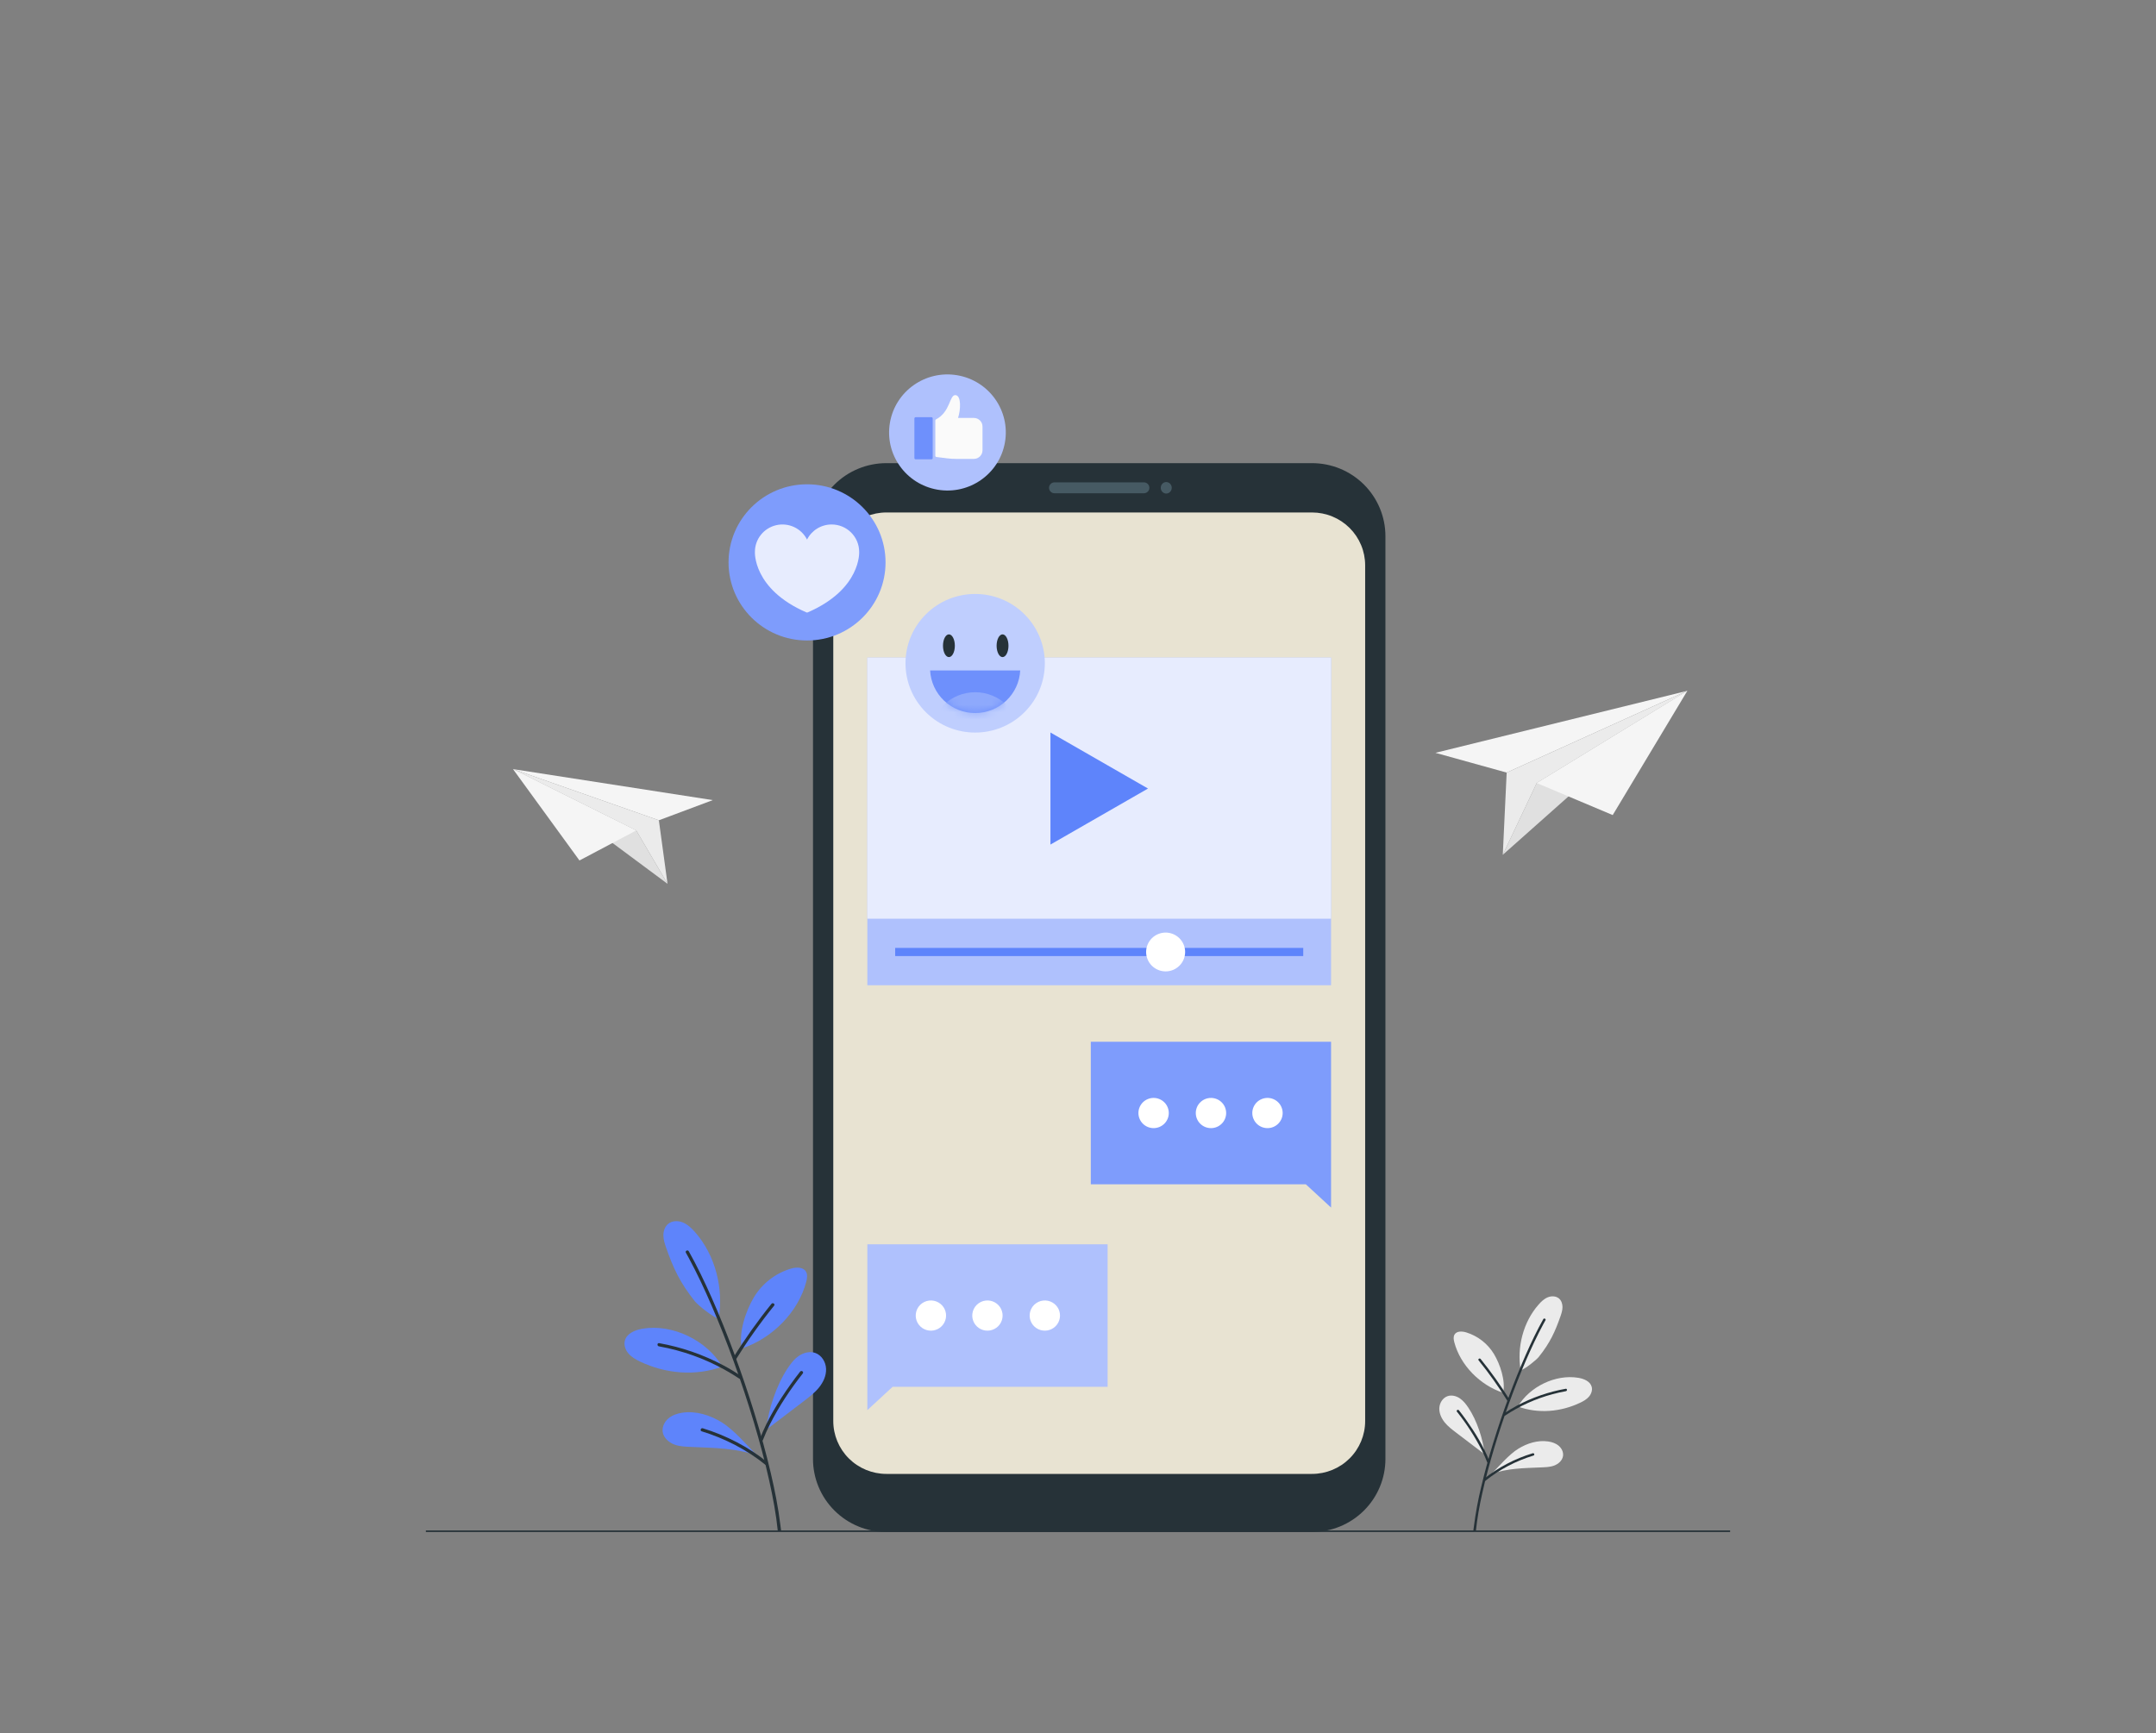 <svg width="286" height="230" viewBox="0 0 286 230" fill="none" xmlns="http://www.w3.org/2000/svg">
<rect x="0" y="0" width="286" height="230" fill="#808080" stroke="none"/>
<g clip-path="url(#clip0_116_3434)">
<path d="M229.506 203.071H56.493V203.272H229.506V203.071Z" fill="#263238"/>
<path d="M181.59 194.401V74.576C181.59 70.648 178.391 67.465 174.443 67.465H117.186C113.239 67.465 110.039 70.648 110.039 74.576L110.039 194.401C110.039 198.328 113.239 201.512 117.186 201.512H174.443C178.391 201.512 181.59 198.328 181.59 194.401Z" fill="#E8E3D2"/>
<path d="M174.043 61.453H117.584C116.305 61.452 115.039 61.703 113.857 62.19C112.676 62.677 111.602 63.391 110.698 64.29C109.793 65.19 109.076 66.259 108.587 67.434C108.097 68.61 107.846 69.87 107.846 71.143V193.581C107.846 196.151 108.872 198.616 110.698 200.433C112.524 202.251 115.001 203.272 117.584 203.272H174.043C176.626 203.271 179.103 202.25 180.929 200.433C182.755 198.616 183.781 196.151 183.781 193.581V71.143C183.781 69.87 183.529 68.61 183.04 67.435C182.55 66.259 181.833 65.191 180.929 64.291C180.025 63.391 178.951 62.677 177.77 62.19C176.588 61.703 175.322 61.453 174.043 61.453ZM181.092 188.554C181.092 190.414 180.35 192.198 179.028 193.513C177.707 194.828 175.914 195.567 174.045 195.567H117.584C115.715 195.567 113.923 194.828 112.601 193.513C111.28 192.198 110.537 190.414 110.537 188.554V75.01C110.537 73.15 111.28 71.366 112.601 70.051C113.923 68.736 115.715 67.997 117.584 67.997H174.043C174.969 67.997 175.886 68.178 176.741 68.531C177.596 68.883 178.373 69.399 179.028 70.05C179.682 70.702 180.201 71.475 180.556 72.326C180.91 73.177 181.092 74.088 181.092 75.01V188.554Z" fill="#263238"/>
<path d="M151.739 65.45H139.887C139.693 65.45 139.508 65.373 139.372 65.237C139.235 65.101 139.158 64.917 139.158 64.725C139.158 64.532 139.235 64.348 139.372 64.212C139.508 64.076 139.693 64 139.887 64H151.739C151.933 64 152.118 64.076 152.255 64.212C152.391 64.348 152.468 64.532 152.468 64.725C152.468 64.917 152.391 65.101 152.255 65.237C152.118 65.373 151.933 65.45 151.739 65.45Z" fill="#465A63"/>
<path d="M154.706 65.487C155.109 65.487 155.435 65.145 155.435 64.724C155.435 64.302 155.109 63.961 154.706 63.961C154.304 63.961 153.978 64.302 153.978 64.724C153.978 65.145 154.304 65.487 154.706 65.487Z" fill="#465A63"/>
<path d="M176.57 138.226H144.699V157.138H173.222L176.57 160.228V138.226Z" fill="#7E9CFC"/>
<path d="M162.063 149.1C162.85 148.317 162.85 147.049 162.063 146.266C161.277 145.484 160.002 145.484 159.216 146.266C158.429 147.049 158.429 148.317 159.216 149.1C160.002 149.882 161.277 149.882 162.063 149.1Z" fill="white"/>
<path d="M168.907 149.533C169.934 149.11 170.422 147.938 169.996 146.915C169.571 145.893 168.393 145.407 167.366 145.831C166.338 146.254 165.85 147.426 166.276 148.449C166.701 149.471 167.879 149.957 168.907 149.533Z" fill="white"/>
<path d="M154.89 148.449C155.316 147.427 154.828 146.254 153.8 145.831C152.773 145.408 151.595 145.893 151.169 146.915C150.744 147.938 151.232 149.11 152.259 149.533C153.287 149.957 154.464 149.471 154.89 148.449Z" fill="white"/>
<path d="M115.056 165.101H146.928V184.012H118.404L115.056 187.103V165.101Z" fill="#AFC1FD"/>
<path d="M128.983 174.352C128.941 174.764 129.028 175.178 129.232 175.539C129.435 175.899 129.746 176.188 130.122 176.366C130.497 176.543 130.919 176.601 131.329 176.53C131.738 176.46 132.116 176.265 132.41 175.973C132.704 175.68 132.9 175.304 132.97 174.897C133.041 174.489 132.983 174.07 132.805 173.696C132.626 173.322 132.336 173.013 131.974 172.81C131.612 172.607 131.195 172.521 130.781 172.563C130.321 172.61 129.89 172.814 129.563 173.139C129.235 173.465 129.03 173.894 128.983 174.352Z" fill="white"/>
<path d="M121.484 174.352C121.441 174.764 121.528 175.178 121.732 175.539C121.936 175.9 122.247 176.188 122.623 176.366C122.998 176.543 123.42 176.601 123.83 176.53C124.239 176.46 124.617 176.265 124.911 175.972C125.205 175.68 125.4 175.304 125.471 174.896C125.542 174.488 125.484 174.069 125.305 173.695C125.126 173.322 124.836 173.012 124.473 172.81C124.111 172.607 123.694 172.521 123.281 172.563C122.82 172.61 122.39 172.814 122.062 173.14C121.735 173.466 121.531 173.894 121.484 174.352Z" fill="white"/>
<path d="M136.596 174.352C136.554 174.764 136.641 175.178 136.845 175.539C137.049 175.9 137.36 176.188 137.736 176.366C138.111 176.543 138.533 176.601 138.942 176.53C139.352 176.46 139.73 176.265 140.024 175.972C140.318 175.68 140.513 175.304 140.584 174.896C140.654 174.488 140.596 174.069 140.418 173.695C140.239 173.322 139.949 173.012 139.586 172.81C139.224 172.607 138.807 172.521 138.394 172.563C137.933 172.61 137.503 172.814 137.175 173.14C136.848 173.466 136.643 173.894 136.596 174.352Z" fill="white"/>
<path d="M176.57 87.258H115.056V130.727H176.57V87.258Z" fill="#AFC1FD"/>
<path d="M172.879 125.774H118.749V126.855H172.879V125.774Z" fill="#5E84FB"/>
<path d="M176.57 87.258H115.056V121.901H176.57V87.258Z" fill="#E7ECFE"/>
<path d="M152.286 104.628L139.345 97.193V112.062L152.286 104.628Z" fill="#5E84FB"/>
<path d="M155.615 128.693C156.935 128.149 157.562 126.643 157.015 125.329C156.468 124.015 154.955 123.392 153.635 123.936C152.314 124.48 151.687 125.986 152.234 127.3C152.781 128.613 154.295 129.237 155.615 128.693Z" fill="white"/>
<path d="M107.057 84.983C112.808 84.983 117.47 80.343 117.47 74.62C117.47 68.898 112.808 64.258 107.057 64.258C101.306 64.258 96.644 68.898 96.644 74.62C96.644 80.343 101.306 84.983 107.057 84.983Z" fill="#7E9CFC"/>
<path d="M110.318 69.589C109.641 69.589 108.977 69.776 108.401 70.13C107.825 70.484 107.36 70.99 107.057 71.592C106.687 70.862 106.081 70.276 105.336 69.93C104.591 69.585 103.751 69.499 102.951 69.688C102.151 69.877 101.439 70.328 100.929 70.97C100.419 71.611 100.141 72.405 100.141 73.223C100.141 73.223 99.838 78.16 106.97 81.255C106.997 81.267 107.027 81.273 107.057 81.273C107.087 81.273 107.117 81.267 107.144 81.255C114.277 78.16 113.972 73.223 113.972 73.223C113.972 72.746 113.877 72.273 113.694 71.832C113.51 71.391 113.241 70.99 112.901 70.653C112.562 70.315 112.159 70.048 111.716 69.865C111.273 69.683 110.797 69.589 110.318 69.589Z" fill="#E7ECFE"/>
<path d="M133.309 58.692C134.036 54.501 131.21 50.516 126.998 49.793C122.785 49.07 118.781 51.881 118.054 56.073C117.328 60.265 120.153 64.249 124.365 64.972C128.578 65.696 132.582 62.884 133.309 58.692Z" fill="#AFC1FD"/>
<path d="M124.073 55.791V60.476C124.073 60.515 124.087 60.553 124.114 60.582C124.14 60.612 124.176 60.631 124.215 60.636L125.675 60.818C126.056 60.865 126.44 60.889 126.824 60.889H129.188C129.338 60.889 129.487 60.859 129.626 60.802C129.765 60.745 129.891 60.661 129.997 60.555C130.103 60.449 130.187 60.324 130.245 60.186C130.302 60.047 130.332 59.899 130.332 59.75V56.59C130.331 56.289 130.21 56 129.996 55.787C129.781 55.575 129.491 55.455 129.188 55.455H127.087C127.45 54.361 127.53 52.503 126.756 52.427C125.929 52.358 126.102 54.639 124.16 55.651C124.134 55.664 124.112 55.685 124.097 55.709C124.082 55.734 124.073 55.762 124.073 55.791Z" fill="#FAFAFA"/>
<path d="M123.564 55.356H121.459C121.369 55.356 121.297 55.428 121.297 55.517V60.782C121.297 60.871 121.369 60.943 121.459 60.943H123.564C123.653 60.943 123.726 60.871 123.726 60.782V55.517C123.726 55.428 123.653 55.356 123.564 55.356Z" fill="#6E90FC"/>
<path d="M135.894 94.508C139.503 90.917 139.503 85.094 135.894 81.503C132.285 77.912 126.434 77.912 122.825 81.503C119.216 85.094 119.216 90.917 122.825 94.508C126.434 98.099 132.285 98.099 135.894 94.508Z" fill="#BFCEFE"/>
<path d="M123.383 88.956C123.461 90.481 124.124 91.919 125.236 92.971C126.349 94.024 127.825 94.611 129.36 94.611C130.895 94.611 132.371 94.024 133.483 92.971C134.596 91.919 135.259 90.481 135.336 88.956H123.383Z" fill="#6E90FC"/>
<path d="M125.877 87.187C126.312 87.187 126.664 86.512 126.664 85.679C126.664 84.847 126.312 84.171 125.877 84.171C125.442 84.171 125.09 84.847 125.09 85.679C125.09 86.512 125.442 87.187 125.877 87.187Z" fill="#263238"/>
<path d="M132.991 87.187C133.425 87.187 133.778 86.512 133.778 85.679C133.778 84.847 133.425 84.171 132.991 84.171C132.556 84.171 132.204 84.847 132.204 85.679C132.204 86.512 132.556 87.187 132.991 87.187Z" fill="#263238"/>
<mask id="mask0_116_3434" style="mask-type:luminance" maskUnits="userSpaceOnUse" x="123" y="88" width="13" height="7">
<path d="M123.375 88.648C123.395 90.214 124.035 91.709 125.155 92.809C126.275 93.909 127.786 94.526 129.359 94.526C130.933 94.526 132.444 93.909 133.564 92.809C134.684 91.709 135.324 90.214 135.344 88.648H123.375Z" fill="white"/>
</mask>
<g mask="url(#mask0_116_3434)">
<path d="M135.344 97.726C135.324 96.16 134.684 94.665 133.564 93.565C132.444 92.465 130.933 91.848 129.359 91.848C127.786 91.848 126.275 92.465 125.155 93.565C124.035 94.665 123.395 96.16 123.375 97.726H135.344Z" fill="#8EA9FC"/>
</g>
<path d="M199.349 113.42L223.832 91.662L203.853 103.897L199.349 113.42Z" fill="#E0E0E0"/>
<path d="M190.415 99.889L199.863 102.511L223.83 91.662L190.415 99.889Z" fill="#F5F5F5"/>
<path d="M203.852 103.897L223.831 91.662L213.931 108.148L203.852 103.897Z" fill="#F5F5F5"/>
<path d="M203.853 103.897L199.349 113.42L199.865 102.511L223.832 91.662L203.853 103.897Z" fill="#EBEBEB"/>
<path d="M88.55 117.272L68.051 102.05L84.4 110.188L88.55 117.272Z" fill="#E0E0E0"/>
<path d="M94.553 106.163L87.4 108.84L68.051 102.05L94.553 106.163Z" fill="#F5F5F5"/>
<path d="M84.4 110.188L68.051 102.05L76.868 114.172L84.4 110.188Z" fill="#F5F5F5"/>
<path d="M84.4 110.188L88.55 117.272L87.4 108.84L68.051 102.05L84.4 110.188Z" fill="#EBEBEB"/>
<path d="M82.891 177.881C83.144 176.918 84.249 176.464 85.234 176.299C89.222 175.629 93.772 177.851 95.814 181.325C92.285 182.632 88.298 182.282 84.902 180.659C84.341 180.389 83.784 180.074 83.377 179.603C82.97 179.133 82.73 178.481 82.891 177.881Z" fill="#5E84FB"/>
<path d="M98.449 178.903L98.391 178.859C97.966 176.804 98.929 173.933 100.007 172.13C101.105 170.312 102.839 168.962 104.877 168.339C105.584 168.125 106.517 168.082 106.906 168.71C107.153 169.113 107.068 169.622 106.95 170.076C105.895 174.105 102.418 177.598 98.449 178.903Z" fill="#5E84FB"/>
<path d="M88.666 188.202C89.176 187.768 89.84 187.547 90.504 187.447C92.323 187.174 94.197 187.764 95.757 188.731C97.318 189.698 99.138 191.787 100.405 193.119C97.656 192.148 94.814 192.122 91.899 191.996C91.083 191.961 90.247 191.957 89.481 191.679C88.714 191.4 88.011 190.774 87.904 189.97C87.821 189.308 88.156 188.635 88.666 188.202Z" fill="#5E84FB"/>
<path d="M106.009 179.88C106.632 179.467 107.439 179.269 108.146 179.515C109.001 179.817 109.547 180.722 109.582 181.626C109.617 182.531 109.213 183.401 108.644 184.102C108.076 184.804 107.348 185.359 106.629 185.912L101.629 189.715C101.922 187.021 102.989 183.784 104.499 181.527C104.916 180.898 105.384 180.293 106.009 179.88Z" fill="#5E84FB"/>
<path d="M92.186 172.677C90.189 170.189 89.305 168.236 88.367 165.562C88.18 165.031 88.005 164.483 88.002 163.918C87.999 163.353 88.187 162.763 88.622 162.401C89.147 161.959 89.935 161.939 90.574 162.199C91.212 162.46 91.722 162.947 92.178 163.46C94.887 166.513 96.017 170.964 95.33 174.979C94.564 174.776 92.59 173.173 92.186 172.677Z" fill="#5E84FB"/>
<path d="M103.181 203.171C102.953 200.914 102.534 198.678 102.042 196.465C101.463 193.863 100.769 191.287 100.006 188.732C99.198 186.032 98.312 183.356 97.35 180.705C96.433 178.176 95.45 175.669 94.381 173.198C93.454 171.054 92.461 168.932 91.35 166.876C91.23 166.655 91.108 166.434 90.985 166.214C90.851 165.975 91.235 165.789 91.368 166.026C92.486 168.021 93.472 170.087 94.399 172.175C95.481 174.62 96.473 177.101 97.4 179.615C98.379 182.259 99.284 184.931 100.114 187.629C100.906 190.21 101.63 192.813 102.244 195.441C102.777 197.719 103.238 200.021 103.518 202.345C103.548 202.596 103.6 202.924 103.626 203.175L103.181 203.171Z" fill="#263238"/>
<path d="M98.081 182.931C95.527 181.232 92.712 179.959 89.746 179.163C88.972 178.955 88.192 178.78 87.405 178.64C87.137 178.591 87.168 178.167 87.439 178.216C90.412 178.748 93.282 179.74 95.946 181.157C96.761 181.591 97.553 182.068 98.321 182.58C98.549 182.732 98.309 183.082 98.081 182.931Z" fill="#263238"/>
<path d="M97.297 180.096C98.827 177.629 100.511 175.259 102.339 173.001C102.51 172.788 102.863 173.027 102.691 173.24C100.864 175.498 99.18 177.868 97.65 180.336C97.505 180.569 97.154 180.329 97.297 180.096Z" fill="#263238"/>
<path d="M100.799 190.926C101.797 188.343 103.273 185.934 104.875 183.687C105.284 183.113 105.705 182.549 106.14 181.995C106.309 181.781 106.663 182.019 106.493 182.235C104.839 184.336 103.338 186.593 102.135 188.981C101.792 189.664 101.477 190.361 101.201 191.074C101.1 191.328 100.696 191.187 100.797 190.931L100.799 190.926Z" fill="#263238"/>
<path d="M101.538 194.358C99.069 192.354 96.125 190.847 93.083 189.915C92.82 189.834 92.963 189.434 93.226 189.513C96.298 190.454 99.288 191.98 101.778 194.005C101.99 194.176 101.751 194.529 101.538 194.356V194.358Z" fill="#263238"/>
<path d="M211.144 184.013C210.952 183.284 210.116 182.941 209.369 182.815C206.348 182.312 202.903 183.991 201.355 186.623C204.028 187.613 207.048 187.347 209.619 186.12C210.045 185.919 210.466 185.678 210.774 185.322C211.083 184.966 211.264 184.469 211.144 184.013Z" fill="#EBEBEB"/>
<path d="M199.359 184.788L199.404 184.755C199.725 183.199 199 181.023 198.178 179.657C197.346 178.281 196.033 177.258 194.49 176.786C193.951 176.624 193.247 176.591 192.952 177.068C192.765 177.369 192.83 177.758 192.919 178.101C193.72 181.153 196.347 183.799 199.359 184.788Z" fill="#EBEBEB"/>
<path d="M206.768 191.833C206.382 191.503 205.879 191.336 205.376 191.261C203.996 191.054 202.58 191.501 201.393 192.234C200.207 192.967 198.832 194.546 197.873 195.558C199.956 194.822 202.108 194.802 204.316 194.707C204.935 194.68 205.567 194.677 206.148 194.466C206.729 194.255 207.259 193.782 207.342 193.172C207.41 192.67 207.159 192.162 206.768 191.833Z" fill="#EBEBEB"/>
<path d="M193.633 185.529C193.161 185.216 192.55 185.066 192.017 185.253C191.369 185.478 190.956 186.167 190.93 186.849C190.904 187.532 191.21 188.193 191.637 188.725C192.064 189.257 192.619 189.676 193.164 190.092L196.95 192.973C196.729 190.932 195.921 188.479 194.777 186.77C194.462 186.3 194.106 185.847 193.633 185.529Z" fill="#EBEBEB"/>
<path d="M204.1 180.07C205.615 178.186 206.282 176.707 206.992 174.682C207.134 174.28 207.266 173.863 207.269 173.436C207.272 173.009 207.129 172.562 206.8 172.286C206.396 171.952 205.803 171.937 205.321 172.132C204.839 172.327 204.45 172.699 204.109 173.088C202.057 175.401 201.201 178.772 201.721 181.813C202.3 181.663 203.797 180.448 204.1 180.07Z" fill="#EBEBEB"/>
<path d="M195.775 203.171C195.962 201.463 196.25 199.767 196.637 198.092C197.076 196.121 197.601 194.171 198.18 192.234C198.79 190.189 199.461 188.162 200.192 186.154C200.887 184.238 201.631 182.334 202.44 180.468C203.148 178.843 203.891 177.236 204.734 175.678C204.825 175.511 204.917 175.343 205.011 175.176C205.112 174.994 204.821 174.853 204.72 175.034C203.873 176.542 203.126 178.109 202.426 179.691C201.607 181.542 200.855 183.424 200.153 185.32C199.412 187.325 198.727 189.349 198.097 191.392C197.497 193.346 196.95 195.313 196.481 197.308C196.064 199.032 195.742 200.777 195.517 202.536C195.494 202.725 195.454 202.974 195.435 203.164L195.775 203.171Z" fill="#263238"/>
<path d="M199.637 187.84C201.57 186.552 203.703 185.588 205.949 184.985C206.535 184.829 207.126 184.697 207.723 184.589C207.925 184.552 207.902 184.231 207.696 184.269C205.444 184.671 203.271 185.423 201.253 186.495C200.636 186.825 200.036 187.184 199.454 187.573C199.422 187.599 199.401 187.635 199.395 187.675C199.389 187.716 199.399 187.757 199.422 187.79C199.445 187.824 199.48 187.847 199.52 187.857C199.559 187.866 199.601 187.86 199.637 187.84Z" fill="#263238"/>
<path d="M200.229 185.692C199.069 183.823 197.793 182.028 196.409 180.317C196.28 180.157 196.012 180.337 196.142 180.499C197.526 182.21 198.802 184.004 199.961 185.873C200.07 186.05 200.337 185.873 200.229 185.692Z" fill="#263238"/>
<path d="M197.579 193.896C196.823 191.939 195.704 190.115 194.491 188.409C194.182 187.974 193.862 187.547 193.532 187.128C193.405 186.965 193.137 187.145 193.265 187.309C194.534 188.899 195.64 190.61 196.566 192.419C196.827 192.936 197.065 193.464 197.273 194.003C197.348 194.196 197.653 194.09 197.576 193.896H197.579Z" fill="#263238"/>
<path d="M197.02 196.496C198.92 194.977 201.094 193.834 203.425 193.13C203.628 193.068 203.515 192.765 203.316 192.828C200.959 193.542 198.76 194.697 196.838 196.231C196.679 196.362 196.86 196.633 197.02 196.498V196.496Z" fill="#263238"/>
</g>
<defs>
<clipPath id="clip0_116_3434">
<rect width="173.012" height="153.593" fill="white" transform="translate(56.494 49.679)"/>
</clipPath>
</defs>
</svg>
